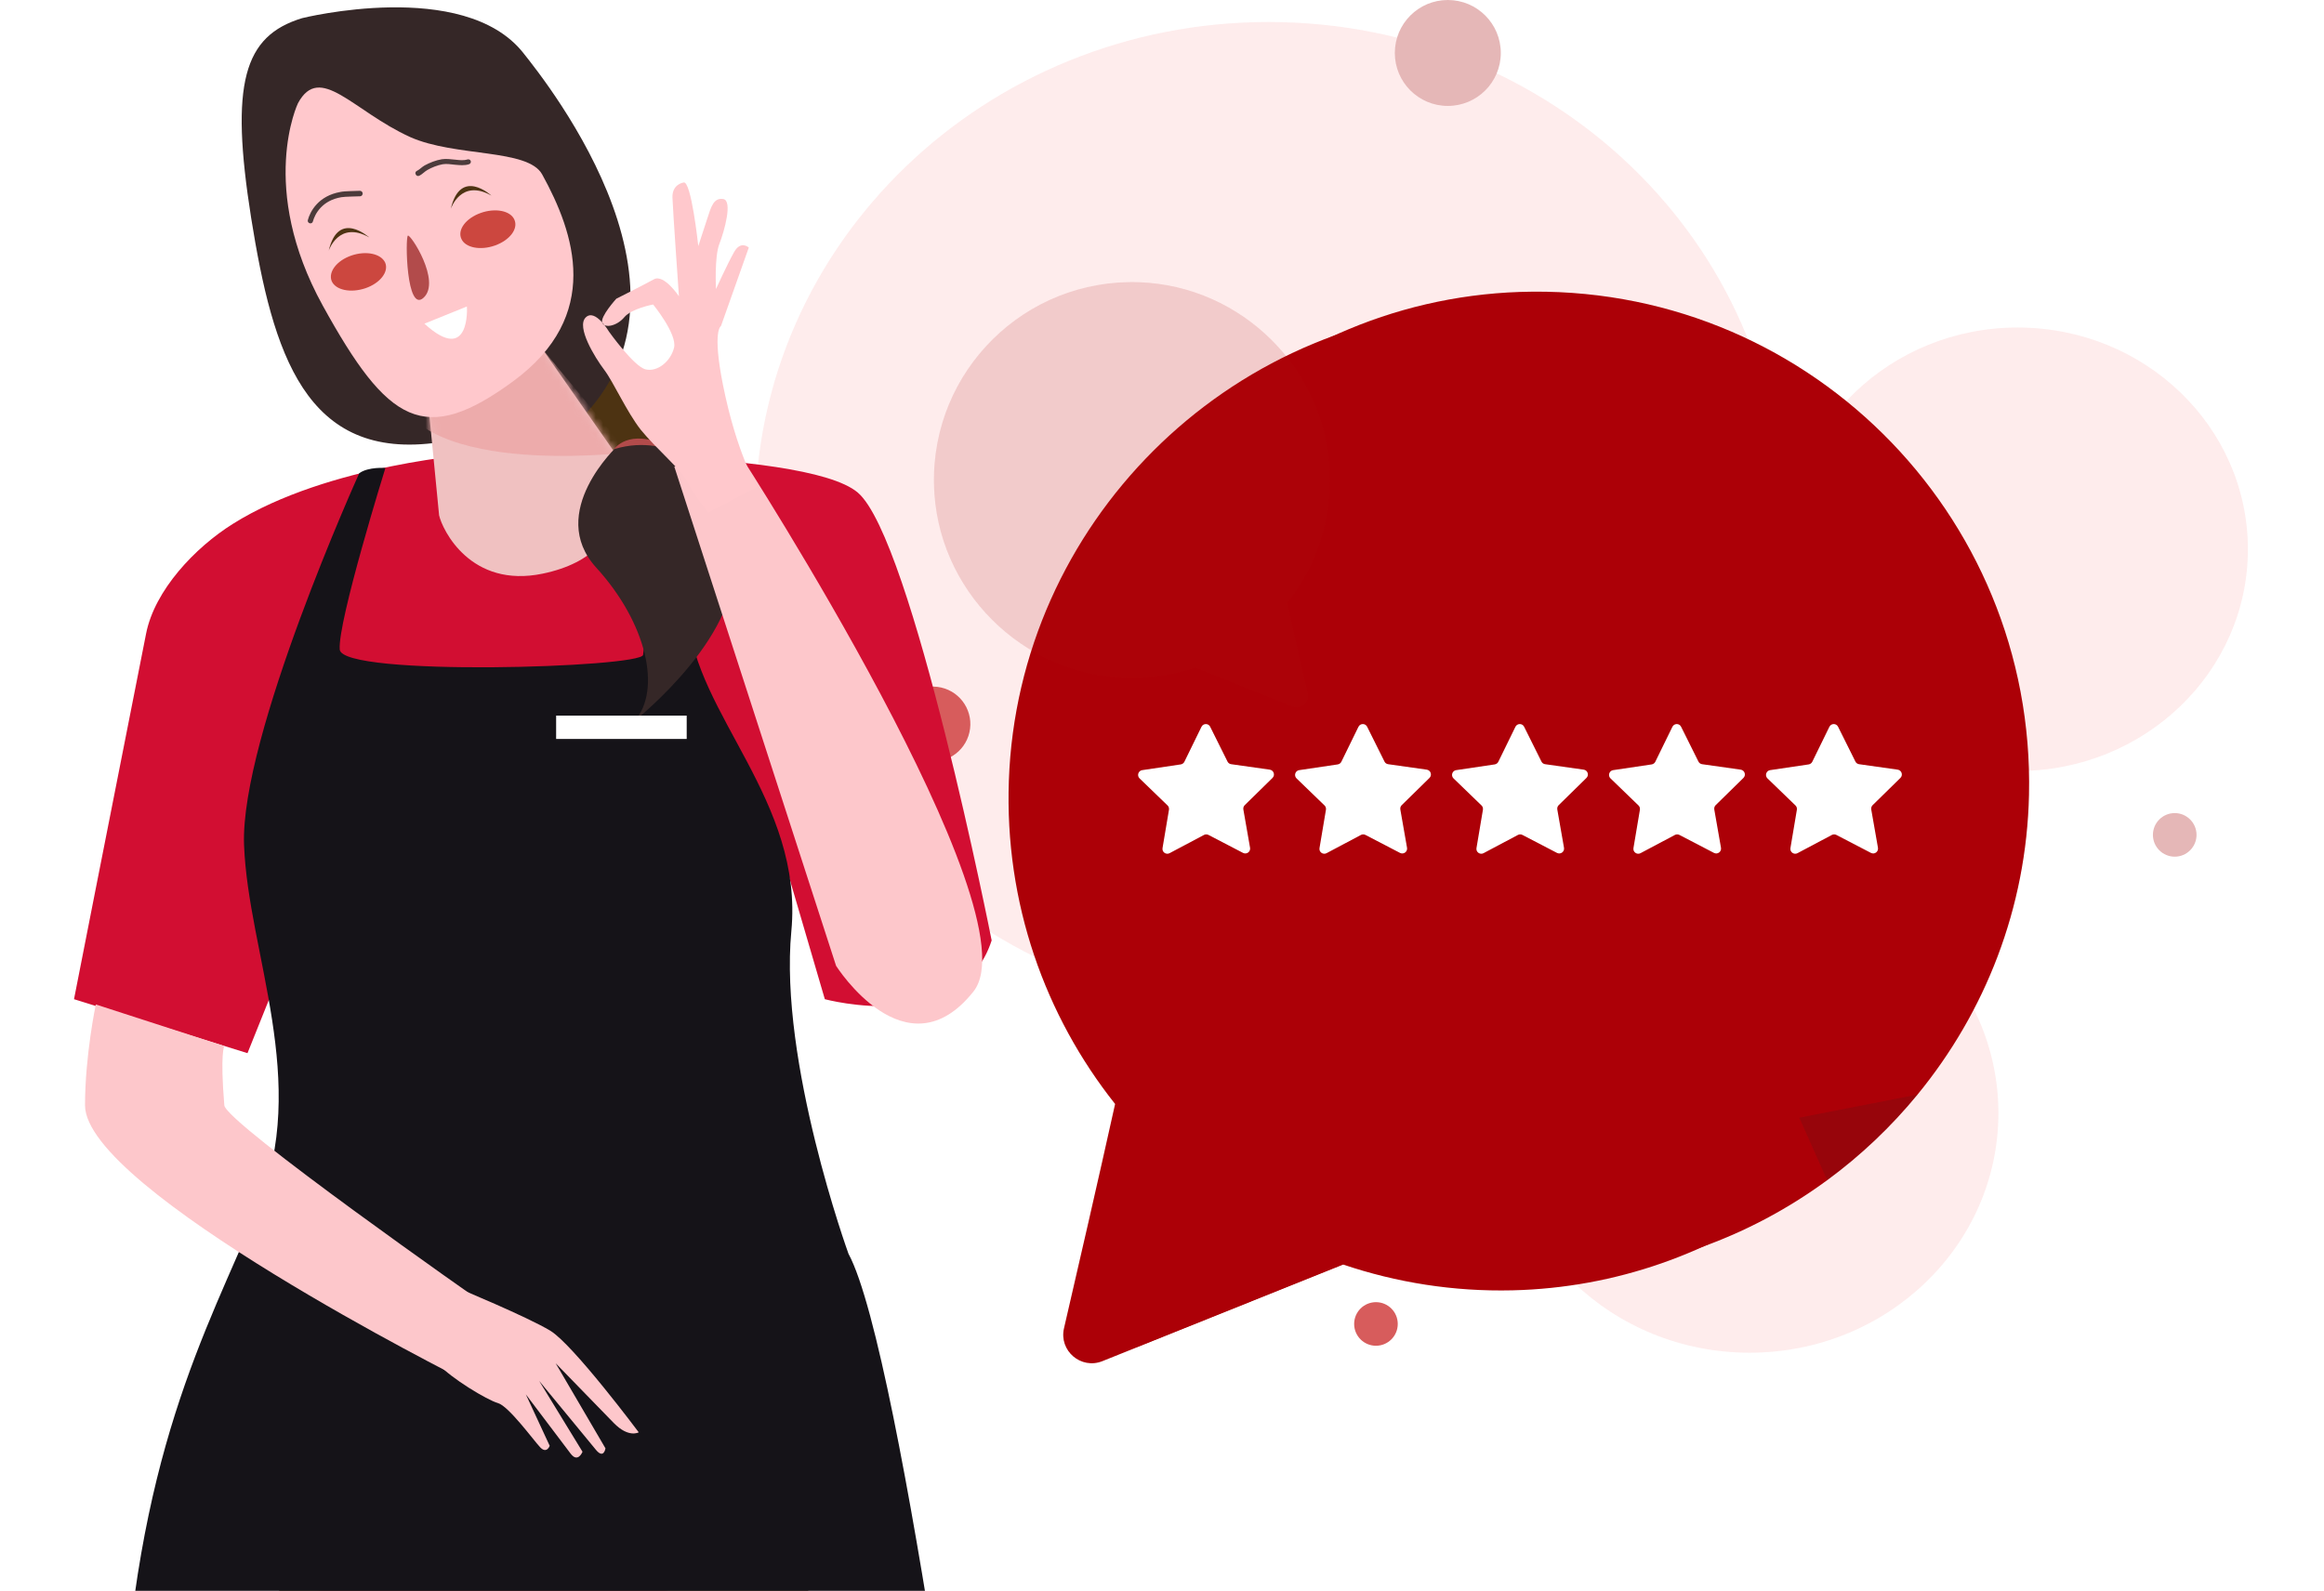 <svg width="314" height="215" viewBox="0 0 314 215" fill="none" xmlns="http://www.w3.org/2000/svg" xmlns:xlink="http://www.w3.org/1999/xlink">
<g clip-path="url(#clip0_2945_35473)">
<path d="M171.398 136.632C209.706 136.632 240.761 106.711 240.761 69.803C240.761 32.894 209.706 2.974 171.398 2.974C133.089 2.974 102.034 32.894 102.034 69.803C102.034 106.711 133.089 136.632 171.398 136.632Z" fill="#FEECEC"/>
<path d="M272.607 104.205C289.788 104.205 303.716 90.787 303.716 74.235C303.716 57.683 289.788 44.265 272.607 44.265C255.426 44.265 241.498 57.683 241.498 74.235C241.498 90.787 255.426 104.205 272.607 104.205Z" fill="#FEECEC"/>
<path d="M236.391 182.822C254.957 182.822 270.007 168.323 270.007 150.438C270.007 132.553 254.957 118.054 236.391 118.054C217.826 118.054 202.775 132.553 202.775 150.438C202.775 168.323 217.826 182.822 236.391 182.822Z" fill="#FEECEC"/>
<path d="M269.271 109.43C268.931 124.73 263.33 138.812 254.209 149.928C250.64 154.275 246.54 158.169 242 161.504C231.378 169.313 218.383 174.057 204.369 174.39C196.346 174.581 188.641 173.328 181.475 170.906L148.949 183.962C146.06 185.123 143.057 182.56 143.758 179.523C145.557 171.763 148.453 159.189 150.663 149.206C141.202 137.283 135.721 122.047 136.309 105.508C137.534 70.836 165.775 42.629 200.46 41.454C238.757 40.158 270.121 71.24 269.271 109.43Z" fill="#AC0007"/>
<path d="M274.143 107.433C273.803 122.733 268.202 136.816 259.081 147.932C255.512 152.279 251.412 156.173 246.872 159.507C236.25 167.317 223.255 172.061 209.241 172.393C201.218 172.584 193.513 171.331 186.347 168.91L153.821 181.966C150.932 183.127 147.929 180.564 148.63 177.526C150.429 169.767 153.325 157.192 155.535 147.209C146.074 135.286 140.593 120.05 141.181 103.511C142.406 68.84 170.647 40.633 205.332 39.457C243.629 38.162 274.993 69.243 274.143 107.433Z" fill="#AC0007"/>
<path opacity="0.15" d="M259.081 147.932C255.512 152.279 251.412 156.173 246.873 159.508L243.105 151.054L259.081 147.932Z" fill="#232323"/>
<path opacity="0.15" d="M173.912 81.492C177.722 76.692 179.924 70.567 179.69 63.912C179.195 49.964 167.836 38.615 153.878 38.141C138.469 37.617 125.849 50.12 126.189 65.491C126.508 79.694 138.093 91.291 152.299 91.631C155.528 91.709 158.63 91.206 161.512 90.229L174.599 95.482C175.76 95.95 176.971 94.916 176.688 93.698C175.965 90.569 174.797 85.507 173.912 81.492Z" fill="#AF0E0E"/>
<path d="M165.853 102.931L163.509 98.222C163.268 97.734 162.574 97.741 162.333 98.229L160.025 102.952C159.933 103.143 159.749 103.277 159.529 103.313L154.331 104.085C153.793 104.162 153.581 104.828 153.97 105.203L157.752 108.857C157.907 109.005 157.978 109.225 157.943 109.437L157.072 114.62C156.98 115.158 157.546 115.561 158.028 115.307L162.673 112.843C162.864 112.744 163.091 112.744 163.282 112.843L167.949 115.271C168.431 115.519 168.99 115.115 168.898 114.577L167.992 109.402C167.956 109.189 168.027 108.97 168.176 108.821L171.929 105.14C172.318 104.757 172.099 104.099 171.561 104.021L166.356 103.285C166.129 103.256 165.945 103.122 165.853 102.931Z" fill="white"/>
<path d="M187.062 102.931L184.718 98.222C184.477 97.734 183.783 97.741 183.542 98.229L181.234 102.952C181.142 103.143 180.958 103.277 180.738 103.313L175.54 104.085C175.002 104.162 174.79 104.828 175.179 105.203L178.961 108.857C179.116 109.005 179.187 109.225 179.152 109.437L178.281 114.62C178.189 115.158 178.755 115.561 179.237 115.307L183.882 112.843C184.073 112.744 184.3 112.744 184.491 112.843L189.158 115.271C189.64 115.519 190.199 115.115 190.107 114.577L189.201 109.402C189.165 109.189 189.236 108.97 189.385 108.821L193.138 105.14C193.527 104.757 193.308 104.099 192.77 104.021L187.565 103.285C187.338 103.256 187.154 103.122 187.062 102.931Z" fill="white"/>
<path d="M208.271 102.931L205.927 98.222C205.686 97.734 204.992 97.741 204.751 98.229L202.443 102.952C202.351 103.143 202.167 103.277 201.947 103.313L196.749 104.085C196.211 104.162 195.999 104.828 196.388 105.203L200.17 108.857C200.325 109.005 200.396 109.225 200.361 109.437L199.49 114.62C199.398 115.158 199.964 115.561 200.446 115.307L205.091 112.843C205.282 112.744 205.509 112.744 205.7 112.843L210.367 115.271C210.849 115.519 211.408 115.115 211.316 114.577L210.409 109.402C210.374 109.189 210.445 108.97 210.594 108.821L214.347 105.14C214.736 104.757 214.517 104.099 213.979 104.021L208.774 103.285C208.547 103.256 208.363 103.122 208.271 102.931Z" fill="white"/>
<path d="M229.481 102.931L227.137 98.222C226.896 97.734 226.202 97.741 225.961 98.229L223.653 102.952C223.561 103.143 223.377 103.277 223.157 103.313L217.959 104.085C217.421 104.162 217.209 104.828 217.598 105.203L221.38 108.857C221.535 109.005 221.606 109.225 221.571 109.437L220.7 114.62C220.608 115.158 221.174 115.561 221.656 115.307L226.301 112.843C226.492 112.744 226.719 112.744 226.91 112.843L231.577 115.271C232.059 115.519 232.618 115.115 232.526 114.577L231.619 109.402C231.584 109.189 231.655 108.97 231.804 108.821L235.557 105.14C235.946 104.757 235.727 104.099 235.189 104.021L229.984 103.285C229.764 103.256 229.573 103.122 229.481 102.931Z" fill="white"/>
<path d="M250.69 102.931L248.346 98.222C248.105 97.734 247.411 97.741 247.17 98.229L244.862 102.952C244.77 103.143 244.586 103.277 244.366 103.313L239.168 104.085C238.63 104.162 238.418 104.828 238.807 105.203L242.589 108.857C242.744 109.005 242.815 109.225 242.78 109.437L241.909 114.62C241.817 115.158 242.383 115.561 242.865 115.307L247.51 112.843C247.701 112.744 247.928 112.744 248.119 112.843L252.786 115.271C253.267 115.519 253.827 115.115 253.735 114.577L252.828 109.402C252.793 109.189 252.864 108.97 253.013 108.821L256.766 105.14C257.155 104.757 256.936 104.099 256.398 104.021L251.193 103.285C250.973 103.256 250.782 103.122 250.69 102.931Z" fill="white"/>
<path d="M195.616 14.316C199.57 14.316 202.776 11.111 202.776 7.158C202.776 3.205 199.57 0 195.616 0C191.662 0 188.457 3.205 188.457 7.158C188.457 11.111 191.662 14.316 195.616 14.316Z" fill="#E5B7B7"/>
<path d="M130.979 98.985C131.602 96.26 129.897 93.546 127.171 92.922C124.446 92.299 121.73 94.003 121.107 96.729C120.484 99.454 122.188 102.169 124.914 102.792C127.64 103.415 130.355 101.711 130.979 98.985Z" fill="#D75C5C"/>
<path d="M185.908 181.881C187.535 181.881 188.854 180.562 188.854 178.935C188.854 177.309 187.535 175.99 185.908 175.99C184.281 175.99 182.962 177.309 182.962 178.935C182.962 180.562 184.281 181.881 185.908 181.881Z" fill="#D75C5C"/>
<path d="M293.831 115.781C295.458 115.781 296.777 114.462 296.777 112.836C296.777 111.209 295.458 109.89 293.831 109.89C292.204 109.89 290.885 111.209 290.885 112.836C290.885 114.462 292.204 115.781 293.831 115.781Z" fill="#E5B7B7"/>
<g clip-path="url(#clip1_2945_35473)">
<path fill-rule="evenodd" clip-rule="evenodd" d="M74.581 49.709C81.557 47.453 89.587 52.305 92.501 60.557C95.416 68.81 92.098 77.371 85.123 79.627C78.147 81.883 70.117 77.031 67.202 68.779C64.288 60.527 67.605 51.996 74.581 49.709Z" fill="#4D3312"/>
<path fill-rule="evenodd" clip-rule="evenodd" d="M64.567 61.33C64.567 61.33 44.383 62.69 31.486 70.788C26.339 74.002 20.882 79.782 19.735 85.654C14.03 114.49 10 135.043 10 135.043C10 135.043 23.208 139.154 33.439 142.337L37.593 131.983C37.593 131.983 39.702 140.823 41.097 150.96C41.841 156.431 35.64 161.407 33.222 167.279C31.145 172.286 29.036 177.849 27.734 185.452C25.626 198.062 26.06 212.959 26.06 212.959C26.06 212.959 90.486 223.035 114.018 207.52C114.018 207.52 115.94 194.199 115.227 186.812C114.514 179.425 106.794 159.892 105.43 152.753C104.066 145.613 105.43 114.49 105.43 114.49L111.445 135.043C111.445 135.043 129.799 140.019 133.985 127.1C133.985 127.1 123.257 72.859 115.909 66.584C108.624 60.31 64.567 61.33 64.567 61.33Z" fill="#D20E32"/>
<path d="M100.779 172.441C100.779 172.441 75.077 173.646 46.088 169.288C46.088 169.288 34.679 194.694 37.252 258.022C39.794 321.35 51.824 451.314 54.211 472.083C54.211 472.083 62.365 476.843 67.946 473.01C68.287 472.794 68.101 447.605 68.194 446.183C69.775 423.343 75.759 269.55 75.976 260.711C76.162 251.408 78.611 473.845 78.611 473.845C78.611 473.845 88.874 475.359 94.64 473.814C94.64 473.814 113.894 277.091 111.196 236.202C108.499 195.343 100.779 172.441 100.779 172.441Z" fill="#694939"/>
<mask id="mask0_2945_35473" style="mask-type:luminance" maskUnits="userSpaceOnUse" x="36" y="169" width="76" height="306">
<path d="M100.779 172.441C100.779 172.441 75.077 173.646 46.088 169.288C46.088 169.288 34.679 194.694 37.252 258.022C39.794 321.35 51.824 451.314 54.211 472.083C54.211 472.083 62.365 476.843 67.946 473.01C68.287 472.794 68.101 447.605 68.194 446.183C69.775 423.343 75.759 269.55 75.976 260.711C76.162 251.408 78.611 473.845 78.611 473.845C78.611 473.845 88.874 475.359 94.64 473.814C94.64 473.814 113.894 277.091 111.196 236.202C108.499 195.343 100.779 172.441 100.779 172.441Z" fill="white"/>
</mask>
<g mask="url(#mask0_2945_35473)">
<path fill-rule="evenodd" clip-rule="evenodd" d="M44.011 162.612C44.011 162.612 36.384 183.258 40.259 183.289C93.431 183.443 99.477 170.803 109.274 174.944C119.071 179.086 62.675 150.033 44.011 162.612Z" fill="#544325"/>
</g>
<path fill-rule="evenodd" clip-rule="evenodd" d="M48.538 63.957C48.538 63.957 32.416 99.562 32.974 114.212C33.532 128.831 41.903 146.263 34.834 163.261C27.765 180.229 18.247 196.579 16.418 235.058C14.589 273.537 14.589 273.537 14.589 273.537C14.589 273.537 112.282 299.963 133.52 273.537C133.52 273.537 121.986 183.011 114.639 169.443C114.639 169.443 105.244 143.512 106.919 125.864C108.593 108.216 93.959 96.626 92.967 83.305C92.967 83.305 93.587 67.45 95.137 62.072C95.137 62.072 93.308 61.299 91.324 61.794C91.324 61.794 87.014 86.767 86.89 88.498C86.766 90.228 46.213 91.496 45.903 87.787C45.593 84.078 52.073 63.247 52.073 63.247C52.073 63.247 49.778 63.061 48.538 63.957Z" fill="#151318"/>
<path fill-rule="evenodd" clip-rule="evenodd" d="M40.818 2.453C40.818 2.453 62.614 -2.987 70.675 7.12C73.837 11.107 97.927 41.117 76.225 58.61C74.333 60.125 69.094 51.533 68.226 49.338C66.427 44.702 64.102 54.84 64.102 54.84C64.102 54.84 63.389 59.198 59.297 59.785C41.221 62.412 36.85 47.669 33.935 29.465C31.052 11.261 32.912 4.863 40.818 2.453Z" fill="#352727"/>
<path d="M73.217 47.082L83.604 61.949C83.604 61.949 87.324 74.62 73.341 77.526C63.575 79.565 59.762 71.591 59.328 69.644L57.405 49.895L73.217 47.082Z" fill="#F0C1C1"/>
<mask id="mask1_2945_35473" style="mask-type:luminance" maskUnits="userSpaceOnUse" x="57" y="47" width="28" height="31">
<path d="M73.217 47.082L83.604 61.949C83.604 61.949 87.324 74.62 73.341 77.526C63.575 79.565 59.762 71.591 59.328 69.644L57.405 49.895L73.217 47.082Z" fill="white"/>
</mask>
<g mask="url(#mask1_2945_35473)">
<path fill-rule="evenodd" clip-rule="evenodd" d="M73.217 47.082L84.844 61.145C84.844 61.145 54.181 64.947 53.065 51.038L73.217 47.082Z" fill="#EDABAB"/>
</g>
<path fill-rule="evenodd" clip-rule="evenodd" d="M40.259 13.95C40.259 13.95 34.803 25.324 43.608 41.303C52.413 57.281 57.343 60.341 69.372 51.502C81.402 42.632 77.65 31.536 73.248 23.562C71.294 20.07 61.528 21.244 55.42 18.524C47.669 15.001 43.236 8.449 40.259 13.95Z" fill="#FFC8CC"/>
<path fill-rule="evenodd" clip-rule="evenodd" d="M48.631 25.787C48.042 25.818 46.554 25.818 45.996 25.942C43.02 26.467 41.903 28.569 41.593 29.743C41.531 29.929 41.655 30.114 41.841 30.176C42.027 30.238 42.244 30.114 42.275 29.929C42.554 28.909 43.516 27.085 46.12 26.653C46.678 26.56 48.104 26.56 48.662 26.529C48.848 26.529 49.003 26.344 49.003 26.158C49.003 25.942 48.817 25.787 48.631 25.787Z" fill="#4C3B3B"/>
<path fill-rule="evenodd" clip-rule="evenodd" d="M64.939 28.785C62.955 29.496 61.777 31.041 62.335 32.278C62.862 33.483 64.908 33.885 66.892 33.174C68.877 32.463 70.055 30.918 69.497 29.682C68.97 28.476 66.924 28.074 64.939 28.785Z" fill="#CC473F"/>
<path fill-rule="evenodd" clip-rule="evenodd" d="M47.484 34.534C45.499 35.214 44.321 36.759 44.817 37.996C45.344 39.201 47.36 39.634 49.375 38.954C51.359 38.274 52.568 36.728 52.041 35.492C51.483 34.287 49.468 33.854 47.484 34.534Z" fill="#CC473F"/>
<path fill-rule="evenodd" clip-rule="evenodd" d="M55.111 31.845C55.483 31.629 59.607 37.995 57.25 40.221C54.894 42.446 54.739 32.061 55.111 31.845Z" fill="#B24B4B"/>
<path fill-rule="evenodd" clip-rule="evenodd" d="M56.661 23.747C57.002 23.593 57.405 23.16 57.746 22.975C58.335 22.635 59.11 22.326 59.792 22.202C60.319 22.109 60.908 22.202 61.467 22.264C62.118 22.326 62.769 22.387 63.358 22.202C63.544 22.14 63.668 21.955 63.606 21.769C63.544 21.584 63.358 21.491 63.141 21.553C62.645 21.708 62.087 21.646 61.559 21.584C60.908 21.522 60.288 21.429 59.699 21.522C58.924 21.646 58.056 21.986 57.374 22.357C57.033 22.542 56.661 22.944 56.32 23.098C56.134 23.191 56.072 23.377 56.165 23.562C56.258 23.778 56.475 23.84 56.661 23.747Z" fill="#4C3B3B"/>
<path fill-rule="evenodd" clip-rule="evenodd" d="M44.414 33.885C44.414 33.885 45.778 29.744 49.902 32.092C49.902 32.123 45.716 28.26 44.414 33.885Z" fill="#4D3312"/>
<path fill-rule="evenodd" clip-rule="evenodd" d="M60.908 28.229C60.908 28.229 62.272 24.087 66.396 26.436C66.396 26.436 62.21 22.573 60.908 28.229Z" fill="#4D3312"/>
<path fill-rule="evenodd" clip-rule="evenodd" d="M57.343 43.744L63.078 41.426C63.109 41.426 63.575 49.431 57.343 43.744Z" fill="white"/>
<path fill-rule="evenodd" clip-rule="evenodd" d="M83.448 60.249C83.448 60.249 73.744 69.243 80.565 76.722C87.386 84.201 89.401 93.226 85.773 97.399C85.773 97.399 101.213 85.16 98.888 74.558C96.532 63.896 88.471 56.849 83.448 60.249Z" fill="#352727"/>
<path fill-rule="evenodd" clip-rule="evenodd" d="M82.952 60.712C82.952 60.712 84.936 57.776 90.114 60.279L90.424 60.805C90.455 60.805 87.231 59.383 82.952 60.712Z" fill="#B24B4B"/>
<path fill-rule="evenodd" clip-rule="evenodd" d="M112.964 130.531L91.106 63.061L100.16 61.732C100.16 61.732 139.969 123.36 131.536 133.992C122.42 145.49 112.964 130.531 112.964 130.531Z" fill="#FDC7CB"/>
<path fill-rule="evenodd" clip-rule="evenodd" d="M92.781 96.719H75.14V99.871H92.781V96.719Z" fill="white"/>
<path fill-rule="evenodd" clip-rule="evenodd" d="M92.342 24.67C92.342 24.67 90.795 24.881 90.857 26.704C90.918 28.527 91.733 40.043 91.733 40.043C91.733 40.043 89.697 36.986 88.345 37.751C86.963 38.516 83.273 40.37 83.273 40.37C83.273 40.37 81.05 42.818 81.374 43.617C81.697 44.415 83.366 44.047 84.338 42.887C85.311 41.696 88.247 41.153 88.247 41.153C88.247 41.153 91.508 45.147 91.074 46.978C90.64 48.809 88.836 50.323 87.216 49.918C85.628 49.511 82.294 44.838 82.294 44.838C82.294 44.838 80.41 41.624 79.129 42.912C77.849 44.201 80.368 48.301 81.636 49.98C82.905 51.659 84.646 55.617 86.579 58.089C88.543 60.529 92.192 63.621 92.836 65.063C93.48 66.505 95.698 69.281 95.698 69.281L102.306 65.801C102.306 65.801 99.566 61.457 97.67 51.968C96.213 44.605 97.413 44.059 97.413 44.059L101.172 33.456C101.172 33.456 100.101 32.453 99.198 34.045C98.294 35.637 96.739 39.063 96.739 39.063C96.739 39.063 96.511 34.708 97.195 32.966C97.879 31.223 99.018 27.093 97.713 26.898C96.438 26.703 96.087 27.915 95.585 29.469C95.085 31.023 94.347 33.261 94.347 33.261C94.347 33.261 93.389 24.251 92.342 24.67Z" fill="#FFC8CC"/>
<path fill-rule="evenodd" clip-rule="evenodd" d="M30.308 141.379C30.308 141.379 29.719 142.245 30.308 149.384C30.525 151.795 65.249 176.088 65.249 176.088L62.49 186.411C62.49 186.411 11.488 160.82 11.488 149.384C11.488 142.646 12.945 135.754 12.945 135.754L30.308 141.379Z" fill="#FDC7CB"/>
<path fill-rule="evenodd" clip-rule="evenodd" d="M61.777 174.048C61.777 174.048 71.264 177.973 74.364 179.858C77.465 181.744 86.301 193.581 86.301 193.581C86.301 193.581 84.937 194.385 82.921 192.314C80.906 190.243 75.077 184.247 75.077 184.247L81.805 195.744C81.805 195.744 81.588 197.259 80.503 195.93C79.418 194.601 72.845 186.627 72.845 186.627L78.705 196.208C78.705 196.208 78.085 197.784 77.093 196.455C76.1 195.126 71.047 188.45 71.047 188.45L74.271 195.405C74.271 195.405 73.868 196.548 72.969 195.59C72.07 194.632 68.722 190.027 67.264 189.625C65.838 189.223 60.94 186.287 59.203 184.34C57.436 182.455 61.777 174.048 61.777 174.048Z" fill="#FDC7CB"/>
</g>
<rect x="37" y="111" width="62" height="7" fill="url(#pattern0)"/>
</g>
<defs>
<pattern id="pattern0" patternContentUnits="objectBoundingBox" width="1" height="1">
<use xlink:href="#image0_2945_35473" transform="scale(0 0.003)"/>
</pattern>
<clipPath id="clip0_2945_35473">
<rect width="314" height="215" fill="white"/>
</clipPath>
<clipPath id="clip1_2945_35473">
<rect width="126" height="487" fill="white" transform="translate(10 1)"/>
</clipPath>
</defs>
</svg>
